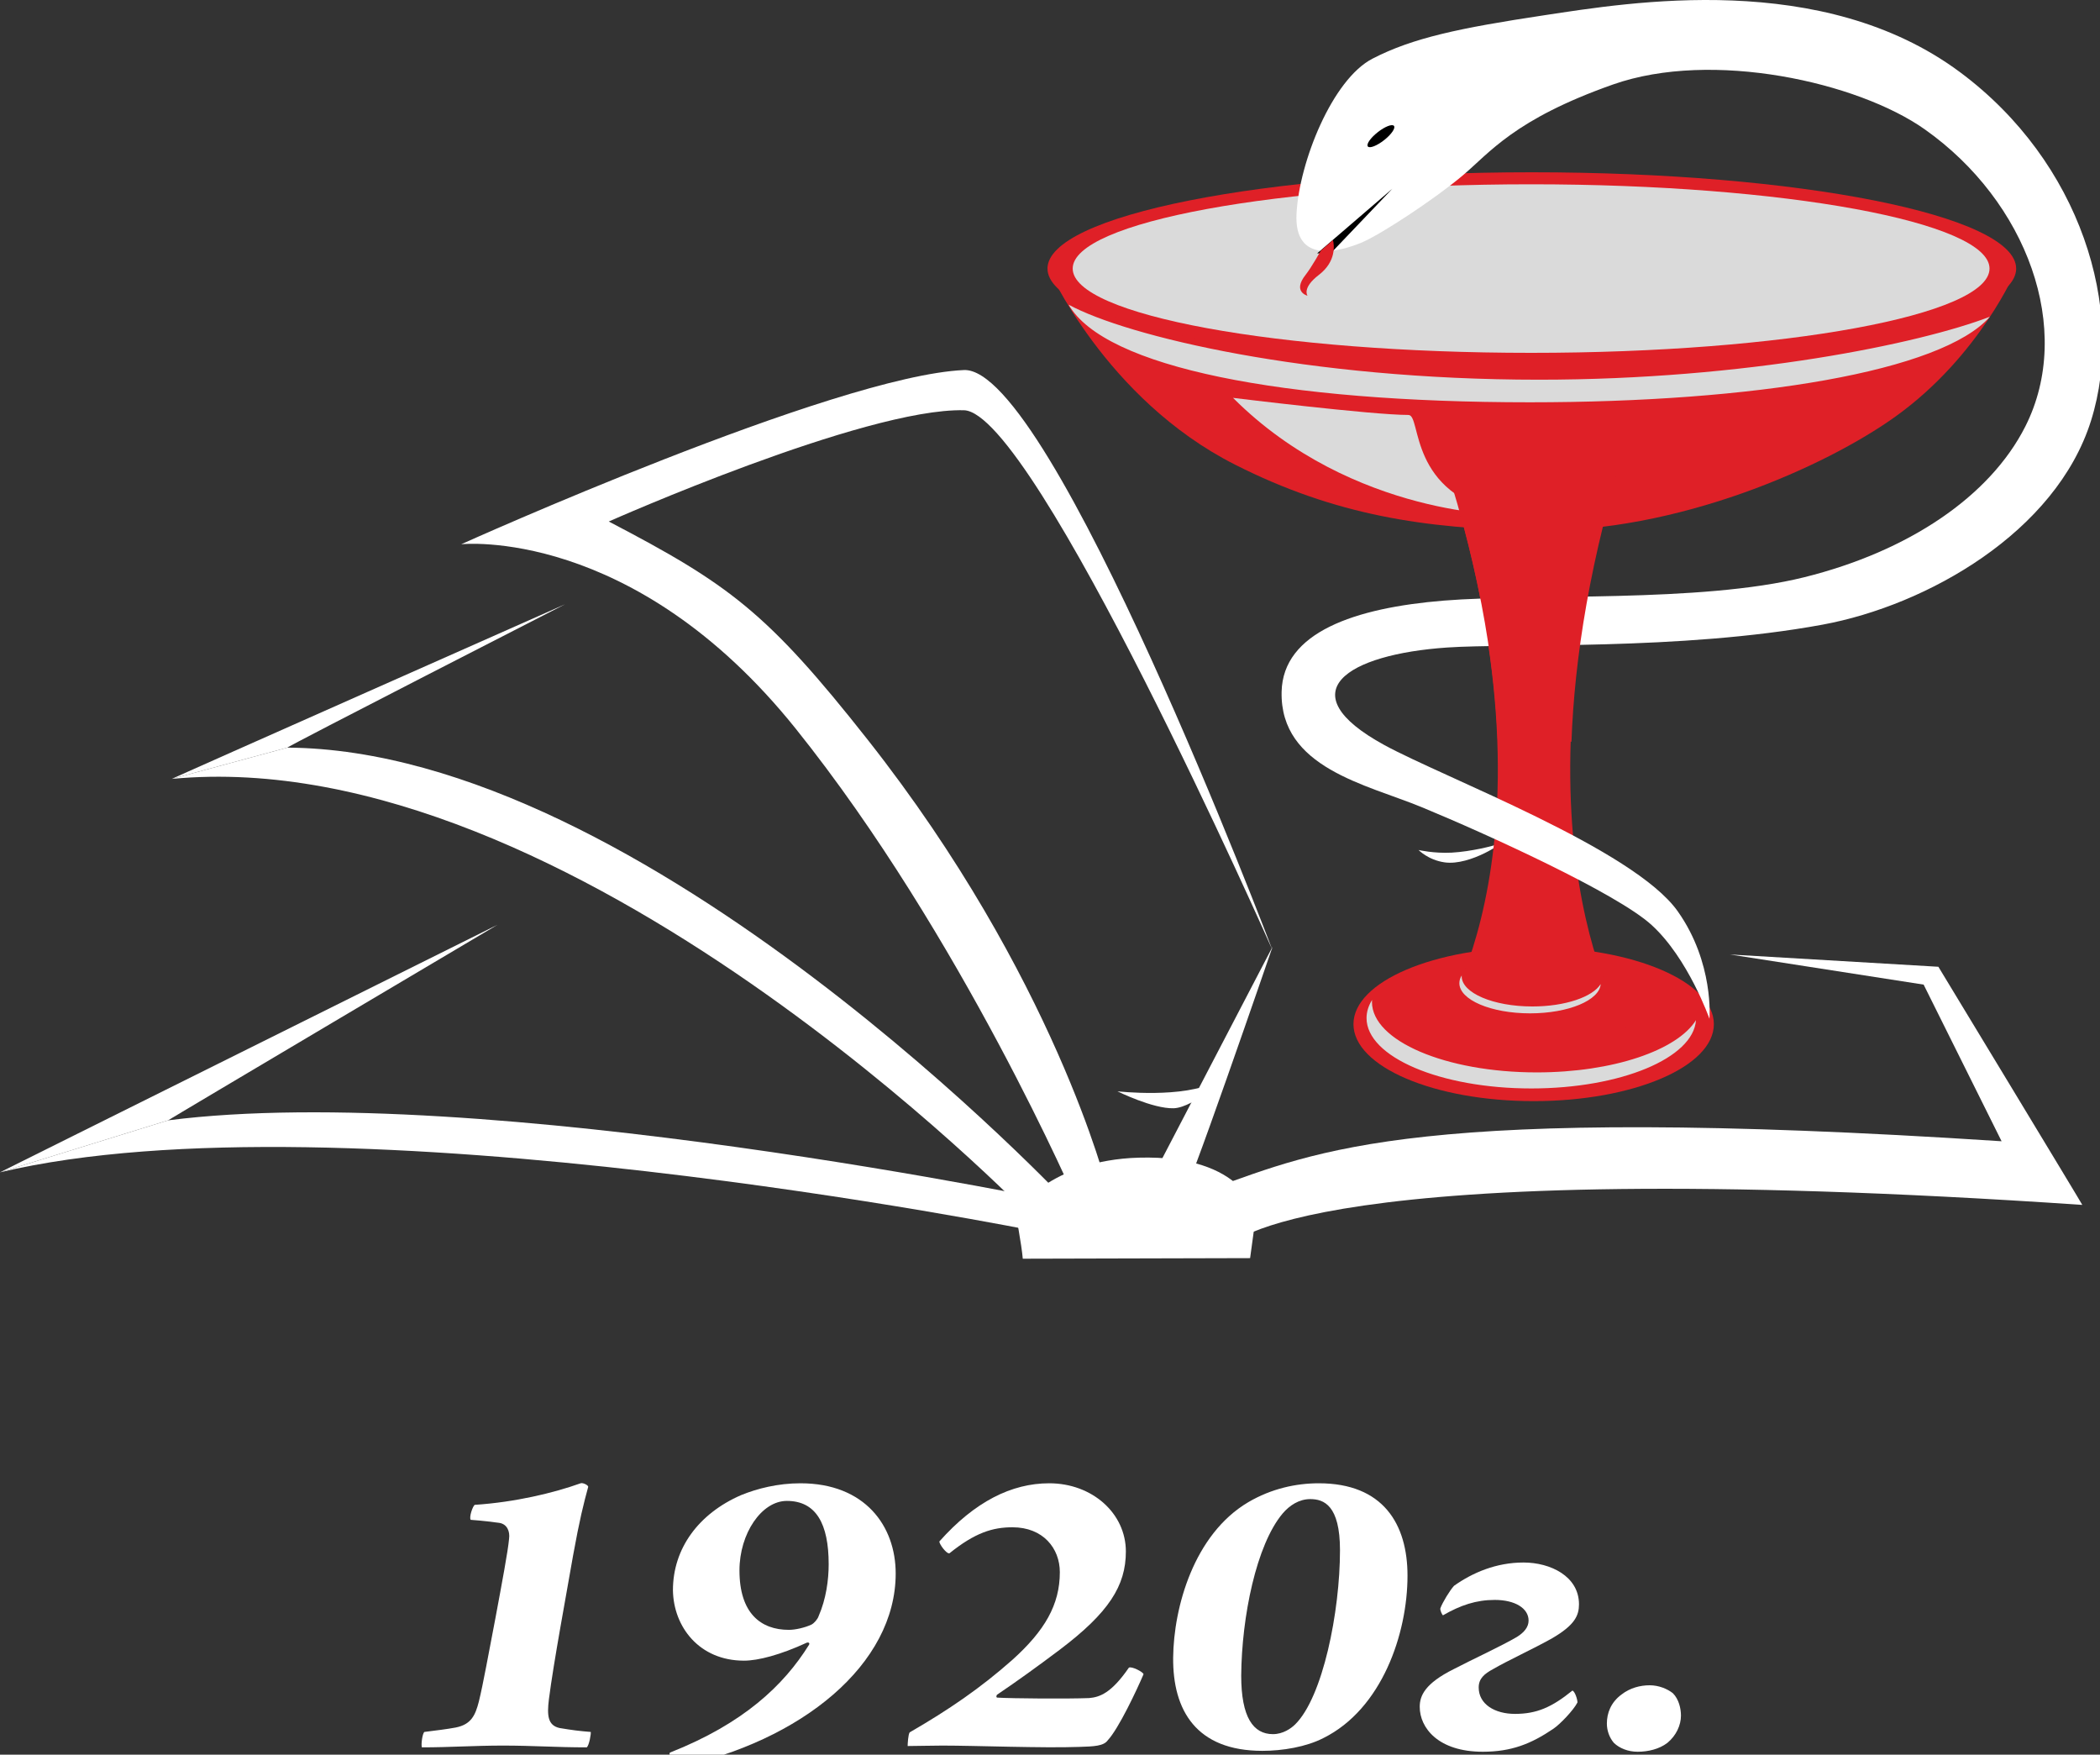 <svg xmlns="http://www.w3.org/2000/svg" width="79" height="66" fill="none" style=""><rect width="100%" height="100%" fill="#333333" stroke="none"/><rect id="backgroundrect" width="100%" height="100%" x="0" y="0" fill="none" stroke="none" class="" style=""/><g class="currentLayer" style=""><title>Layer 1</title><path d="M47.028,47.323 L47.253,45.674 C47.253,45.674 46.859,43.434 42.842,43.544 C39.497,43.636 38.197,45.582 38.197,45.582 C38.197,45.582 38.431,46.808 38.476,47.345 L47.028,47.323 z" fill="#ffffff" id="svg_7" class="" fill-opacity="1"/><path d="M6.326,42.14 C18.145,40.628 40.289,45.295 40.289,45.295 L38.982,46.313 C38.982,46.313 12.864,41.037 -9.304132964071954e-9,44.096 " fill="#ffffff" id="svg_8" class="" fill-opacity="1"/><path d="M0,44.096 C-0.013,44.098 18.717,34.784 18.717,34.784 C18.717,34.784 6.294,42.144 6.326,42.14 " fill="#ffffff" id="svg_9" class="" fill-opacity="1"/><path d="M10.811,28.121 C24.271,28.205 40.28,45.356 40.28,45.356 L38.753,45.758 C38.753,45.758 21.502,27.869 6.466,29.297 " fill="#ffffff" id="svg_10" class="" fill-opacity="1"/><path d="M6.466,29.297 C6.423,29.302 21.259,22.728 21.259,22.728 C21.259,22.728 10.72,28.121 10.811,28.121 " fill="#ffffff" id="svg_11" class="" fill-opacity="1"/><path d="M47.868,35.734 C47.868,35.734 39.554,13.774 36.262,13.919 C31.414,14.132 17.351,20.471 17.351,20.471 C17.351,20.471 23.813,19.773 29.937,27.412 C36.17,35.185 40.517,45.274 40.517,45.274 L41.646,44.677 C41.646,44.677 39.676,36.748 32.645,27.828 C28.854,23.018 27.422,21.978 22.902,19.616 C22.902,19.616 32.521,15.342 36.262,15.431 C38.921,15.494 47.868,35.734 47.868,35.734 z" fill="#ffffff" id="svg_12" class="" fill-opacity="1"/><path d="M46.239,46.855 C46.239,46.855 49.067,43.337 78.334,45.321 C78.35,45.323 72.92,36.364 72.92,36.364 L65.082,35.902 L72.365,37.035 L75.298,42.927 C53.241,41.488 49.573,43.304 45.659,44.68 " fill="#ffffff" id="svg_13" class="" fill-opacity="1"/><path d="M53.365,31.972 C53.365,31.972 53.94,32.106 54.609,32.071 C55.341,32.031 56.18,31.82 56.359,31.746 C56.701,31.605 55.328,32.577 54.347,32.437 C53.729,32.35 53.365,31.972 53.365,31.972 z" fill="white" id="svg_14" class=""/><path d="M42.037,41.049 C42.037,41.049 44.54,41.332 45.744,40.682 C46.284,40.391 44.932,41.663 44.151,41.686 C43.369,41.709 42.037,41.049 42.037,41.049 z" fill="white" id="svg_15" class=""/><path d="M64.474,38.522 C64.474,40.122 61.44,41.418 57.695,41.418 C53.951,41.418 50.916,40.122 50.916,38.522 C50.916,36.924 53.951,35.627 57.695,35.627 C61.44,35.627 64.474,36.924 64.474,38.522 z" fill="#DF2027" id="svg_16" class=""/><path d="M61.207,38.701 H54.03 C54.03,38.701 59.244,31.623 54.03,16.394 C54.003,16.316 61.219,16.359 61.207,16.394 C56.4,31.623 61.207,38.701 61.207,38.701 z" fill="#DF2027" id="svg_17" class=""/><path d="M39.406,10.043 C39.406,10.043 41.566,15.002 46.463,17.478 C50.232,19.385 53.606,19.886 57.676,19.957 C63.09,20.053 68.679,17.552 71.307,15.667 C74.496,13.38 75.85,10.138 75.85,10.138 L39.406,10.043 z" fill="#DF2027" id="svg_18" class=""/><path d="M75.846,10.102 C75.846,12.103 67.689,13.725 57.627,13.725 C47.564,13.725 39.406,12.103 39.406,10.102 C39.406,8.102 47.564,6.48 57.627,6.48 C67.689,6.48 75.846,8.102 75.846,10.102 z" fill="#DF2027" id="svg_19" class=""/><path d="M74.844,10.102 C74.844,11.853 67.123,13.272 57.598,13.272 C48.075,13.272 40.354,11.853 40.354,10.102 C40.354,8.352 48.075,6.932 57.598,6.932 C67.123,6.932 74.844,8.352 74.844,10.102 z" fill="#dadada" id="svg_20" class="" fill-opacity="1"/><path d="M57.898,14.282 C49.168,14.282 42.401,12.652 40.202,11.461 C41.555,13.82 48.242,15.132 57.554,15.132 C65.985,15.132 73.033,13.979 74.857,11.914 C72.211,12.93 65.672,14.282 57.898,14.282 z" fill="#dadada" id="svg_21" class="" fill-opacity="1"/><path d="M57.811,40.337 C54.388,40.337 51.612,39.151 51.612,37.688 C51.612,37.663 51.615,37.637 51.617,37.611 C51.482,37.828 51.408,38.058 51.408,38.293 C51.408,39.756 54.183,40.941 57.607,40.941 C60.969,40.941 63.705,39.797 63.801,38.372 C63.096,39.503 60.683,40.337 57.811,40.337 z" fill="#dadada" id="svg_22" class="" fill-opacity="1"/><path d="M46.385,14.965 C46.385,14.965 51.605,15.608 52.983,15.608 C53.49,15.608 52.938,18.602 56.607,19.326 C56.97,19.397 50.881,19.468 46.385,14.965 z" fill="#dadada" id="svg_23" class="" fill-opacity="1"/><path d="M43.189,44.596 L47.874,35.607 C47.874,35.607 44.382,45.772 44.552,44.764 C44.975,42.259 44.648,45.264 43.189,44.596 z" fill="#ffffff" id="svg_24" class="" fill-opacity="1"/><path d="M57.646,37.857 C56.178,37.857 54.987,37.349 54.987,36.722 C54.987,36.711 54.989,36.699 54.989,36.688 C54.931,36.781 54.9,36.88 54.9,36.981 C54.9,37.608 56.09,38.116 57.559,38.116 C59.001,38.116 60.174,37.626 60.216,37.015 C59.913,37.5 58.878,37.857 57.646,37.857 z" fill="#dadada" id="svg_25" class="" fill-opacity="1"/><path d="M64.308,38.32 C64.308,38.32 63.514,36.054 62.132,34.793 C60.828,33.601 55.934,31.372 53.481,30.36 C51.402,29.502 48.151,28.885 48.213,26.023 C48.261,23.783 50.962,22.864 54.315,22.591 C57.668,22.319 63.959,22.685 67.875,21.712 C71.79,20.739 74.855,18.681 76.191,16.04 C78.034,12.39 76.246,7.576 72.409,4.866 C69.892,3.087 64.41,1.865 60.682,3.177 C56.956,4.491 56.044,5.745 55.015,6.609 C53.986,7.474 51.934,8.835 51.193,9.136 C50.454,9.436 48.673,9.984 48.774,8.035 C48.877,6.086 50.122,2.985 51.633,2.206 C53.145,1.425 54.895,1.056 58.098,0.573 C61.303,0.09 68.553,-1.135 73.733,2.714 C78.271,6.087 79.98,11.627 78.663,15.822 C77.345,20.017 72.494,22.772 68.561,23.496 C63.206,24.482 56.822,24.192 54.448,24.355 C50.661,24.612 48.439,26.038 52.079,28.025 C54.351,29.264 61.456,31.933 63.115,34.278 C64.487,36.216 64.308,38.32 64.308,38.32 z" fill="#ffffff" id="svg_26" class="" fill-opacity="1"/><path d="M49.551,9.53 L52.378,7.1 L50.058,9.53 H49.551 z" fill="#000000" id="svg_27" class="" fill-opacity="1"/><path d="M52.44,4.736 C52.374,4.653 52.1,4.759 51.829,4.973 C51.557,5.186 51.391,5.426 51.457,5.509 C51.524,5.591 51.798,5.484 52.069,5.271 C52.341,5.057 52.506,4.818 52.44,4.736 z" fill="#000000" id="svg_28" class="" fill-opacity="1"/><path d="M50.145,9.03 L49.69,9.423 C49.69,9.423 49.347,10.044 49.116,10.337 C48.608,10.981 49.188,11.124 49.188,11.124 C49.188,11.124 48.965,10.837 49.618,10.337 C50.271,9.836 50.193,9.219 50.145,9.03 z" fill="#DF2027" id="svg_29" class=""/><path d="M59.117,27.899 C59.23,24.793 59.807,21.006 61.23,16.499 C61.241,16.465 54.025,16.421 54.052,16.499 C55.594,21.003 56.224,24.794 56.346,27.899 H59.117 z" fill="#DF2027" id="svg_30" class=""/><g class="" id="svg_1" fill="#ffffff" fill-opacity="1"><path d="M22.071,65.725 C20.933,65.725 20.042,65.658 18.924,65.658 C17.843,65.658 16.914,65.725 15.871,65.725 C15.834,65.625 15.89,65.195 15.966,65.145 C16.478,65.079 16.781,65.046 17.142,64.979 C17.729,64.863 17.881,64.517 18.014,64.003 C18.184,63.308 18.373,62.232 18.639,60.857 C18.885,59.533 19.113,58.325 19.151,57.878 C19.189,57.597 19.075,57.332 18.791,57.282 C18.563,57.249 18.147,57.199 17.71,57.167 C17.634,57.083 17.786,56.637 17.862,56.603 C19.379,56.503 20.82,56.157 21.843,55.792 C21.919,55.76 22.128,55.859 22.128,55.925 C21.957,56.553 21.805,57.149 21.559,58.507 C21.331,59.831 20.82,62.562 20.649,63.92 C20.573,64.533 20.611,64.897 21.047,64.997 C21.539,65.079 21.805,65.112 22.223,65.145 C22.241,65.195 22.166,65.658 22.071,65.725 z" fill="#ffffff" id="svg_78" class="" fill-opacity="1"/><path d="M27.818,59.07 C27.818,60.675 28.614,61.305 29.676,61.305 C29.923,61.305 30.283,61.222 30.529,61.106 C30.624,61.057 30.757,60.907 30.795,60.791 C31.079,60.145 31.174,59.417 31.174,58.838 C31.174,57.315 30.7,56.455 29.6,56.455 C28.652,56.455 27.818,57.678 27.818,59.07 zM25.202,65.922 C27.97,64.831 29.486,63.39 30.434,61.868 C30.472,61.801 30.416,61.769 30.359,61.784 C29.354,62.248 28.519,62.464 27.989,62.464 C26.302,62.464 25.335,61.189 25.315,59.815 C25.315,58.242 26.282,56.934 27.875,56.239 C28.481,55.991 29.259,55.792 30.112,55.792 C32.539,55.792 33.695,57.398 33.695,59.185 C33.695,62.596 30.169,65.492 25.448,66.486 C25.354,66.454 25.126,66.038 25.202,65.922 z" fill="#ffffff" id="svg_79" class="" fill-opacity="1"/><path d="M35.718,58.425 C35.605,58.458 35.32,58.06 35.34,57.978 C36.666,56.487 38.05,55.792 39.472,55.792 C41.084,55.792 42.354,56.918 42.354,58.358 C42.354,59.649 41.71,60.659 39.87,62.05 C39.036,62.678 38.278,63.225 37.519,63.738 C37.481,63.755 37.463,63.854 37.519,63.854 C38.05,63.887 40.174,63.904 40.97,63.871 C41.368,63.837 41.805,63.689 42.467,62.728 C42.563,62.662 43.018,62.894 43.018,62.976 C42.771,63.555 42.089,65.012 41.672,65.46 C41.52,65.675 41.159,65.692 40.591,65.708 C39.263,65.758 36.685,65.658 35.453,65.658 C35.055,65.658 34.448,65.675 34.145,65.675 C34.145,65.592 34.164,65.244 34.22,65.162 C35.681,64.318 36.894,63.49 38.088,62.43 C39.301,61.338 39.87,60.361 39.87,59.136 C39.87,58.242 39.245,57.447 38.088,57.447 C37.348,57.447 36.685,57.646 35.718,58.425 z" fill="#ffffff" id="svg_80" class="" fill-opacity="1"/><path d="M48.247,56.934 C47.262,58.11 46.711,60.809 46.693,63.026 C46.693,64.599 47.148,65.228 47.887,65.228 C48.267,65.228 48.57,65.012 48.721,64.863 C49.764,63.837 50.409,60.625 50.409,58.309 C50.409,56.619 49.802,56.387 49.29,56.387 C48.874,56.387 48.513,56.619 48.247,56.934 zM52.949,59.268 C52.949,61.454 51.983,64.285 49.783,65.376 C49.138,65.708 48.247,65.856 47.49,65.856 C45.006,65.856 44.114,64.335 44.133,62.348 C44.152,60.461 44.911,57.712 46.959,56.503 C47.831,55.991 48.759,55.792 49.612,55.792 C52.039,55.792 52.949,57.332 52.949,59.268 z" fill="#ffffff" id="svg_81" class="" fill-opacity="1"/><path d="M54.186,60.493 C54.262,60.278 54.546,59.815 54.698,59.649 C55.399,59.151 56.29,58.772 57.314,58.772 C58.319,58.772 59.4,59.285 59.4,60.344 C59.4,60.759 59.248,61.122 58.395,61.619 C57.788,61.966 56.65,62.496 56.176,62.777 C55.835,62.959 55.627,63.141 55.627,63.473 C55.627,64.103 56.233,64.466 56.992,64.466 C57.807,64.466 58.376,64.219 59.153,63.589 C59.248,63.621 59.343,63.919 59.343,64.035 C59.191,64.334 58.68,64.863 58.433,65.028 C57.599,65.592 56.86,65.89 55.779,65.89 C54.11,65.89 53.409,64.996 53.409,64.201 C53.409,63.787 53.598,63.323 54.698,62.777 C55.361,62.43 56.48,61.916 57.068,61.57 C57.333,61.404 57.504,61.204 57.504,60.956 C57.504,60.493 56.992,60.179 56.233,60.179 C55.532,60.179 54.945,60.377 54.281,60.759 C54.243,60.725 54.167,60.559 54.186,60.493 z" fill="#ffffff" id="svg_82" class="" fill-opacity="1"/><path d="M62.933,63.689 C63.16,63.92 63.236,64.267 63.236,64.533 C63.236,64.88 63.065,65.278 62.723,65.558 C62.42,65.79 62.003,65.89 61.605,65.89 C61.245,65.89 60.923,65.758 60.714,65.558 C60.544,65.36 60.449,65.094 60.449,64.831 C60.449,64.433 60.6,64.035 60.998,63.738 C61.321,63.489 61.7,63.39 62.06,63.39 C62.401,63.39 62.723,63.523 62.933,63.689 z" fill="#ffffff" id="svg_83" class="" fill-opacity="1"/></g></g></svg>